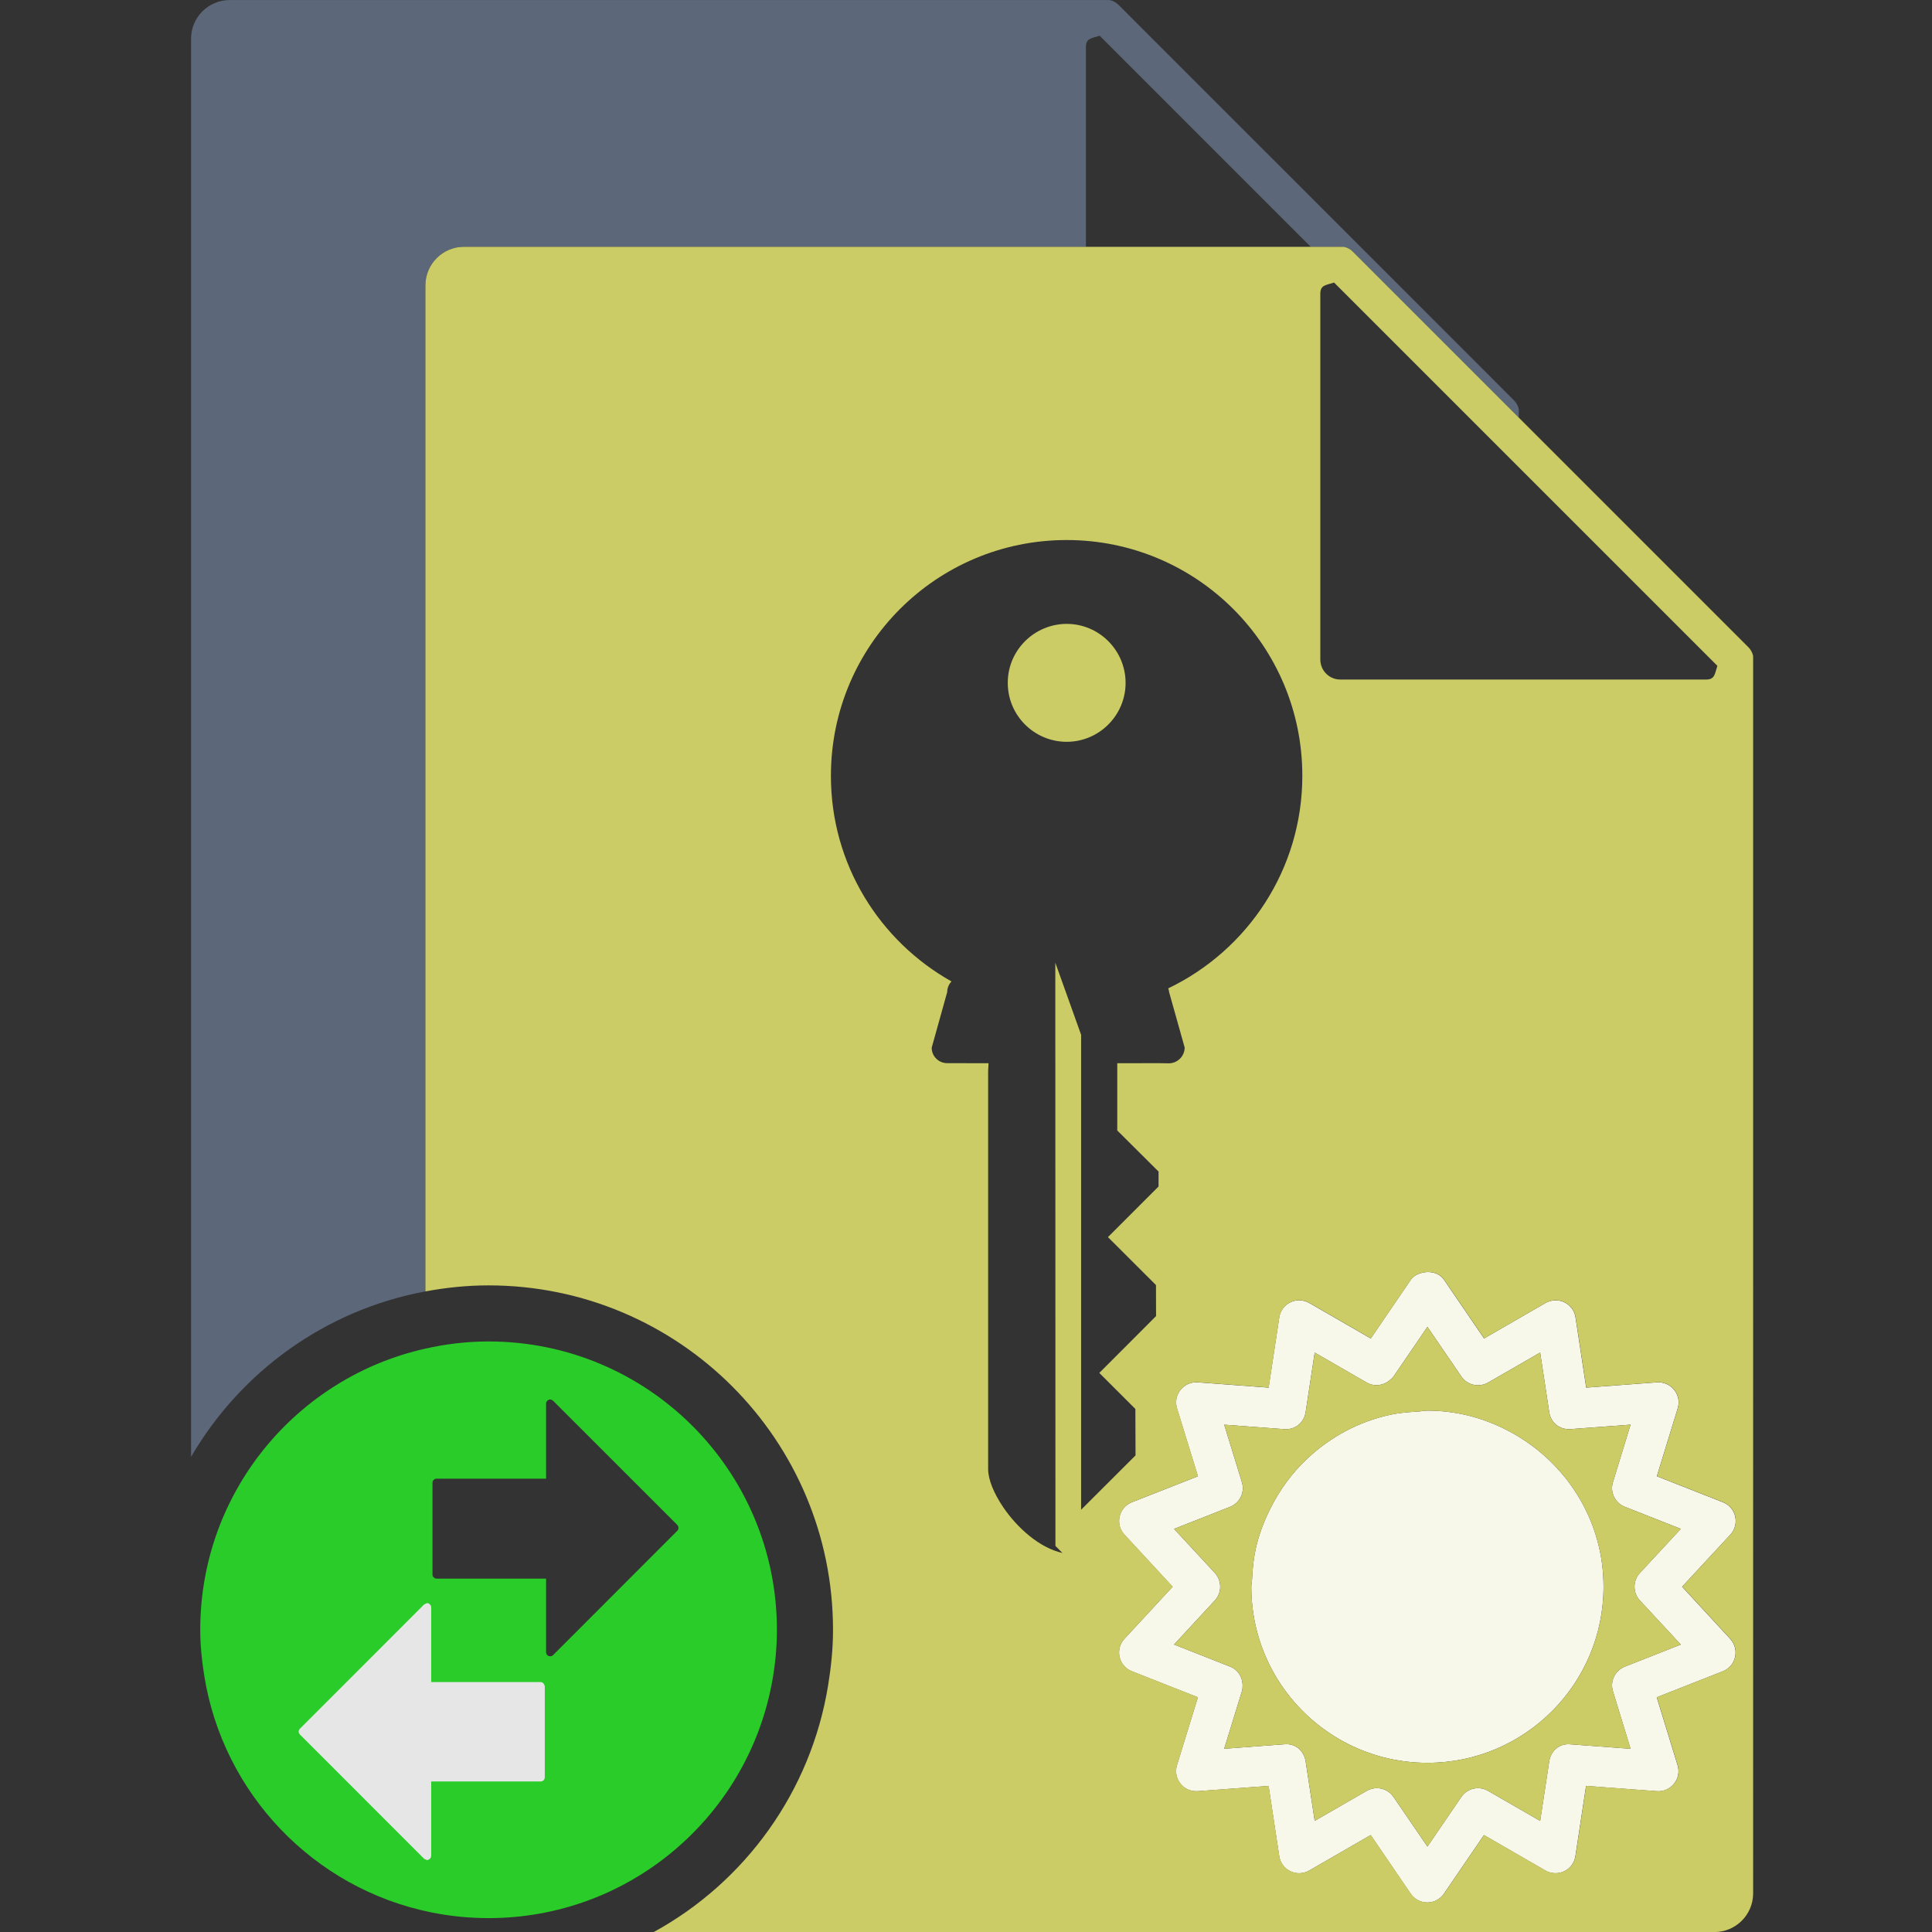 <?xml version="1.0" encoding="utf-8"?>
<!-- Generator: Adobe Illustrator 16.0.0, SVG Export Plug-In . SVG Version: 6.00 Build 0)  -->
<!DOCTYPE svg PUBLIC "-//W3C//DTD SVG 1.1//EN" "http://www.w3.org/Graphics/SVG/1.1/DTD/svg11.dtd">
<svg version="1.1" id="Layer_1" xmlns="http://www.w3.org/2000/svg" xmlns:xlink="http://www.w3.org/1999/xlink" x="0px" y="0px"
	 width="48px" height="48px" viewBox="0 0 48 48" enable-background="new 0 0 48 48" xml:space="preserve">
<rect x="0" y="0" width="48" height="48" fill="#333333" stroke="none"/>
<g>
	<g>
		<path fill="#F8F8EA" d="M41.791,39.422l1.199-1.294c0.112-0.121,0.157-0.29,0.12-0.451c-0.036-0.161-0.15-0.294-0.305-0.354
			l-1.641-0.646l0.518-1.687c0.049-0.157,0.017-0.329-0.087-0.458c-0.103-0.131-0.266-0.199-0.428-0.188l-1.759,0.131l-0.265-1.745
			c-0.024-0.163-0.128-0.304-0.277-0.375c-0.146-0.071-0.323-0.064-0.467,0.017l-0.666,0.384l-0.862,0.498l-0.994-1.457
			c-0.123-0.178-0.356-0.228-0.558-0.172c-0.105,0.029-0.204,0.078-0.269,0.172l-0.699,1.024l-0.295,0.433l-0.602-0.348
			l-0.927-0.534c-0.145-0.082-0.319-0.089-0.467-0.017c-0.149,0.071-0.253,0.212-0.277,0.375l-0.265,1.745l-1.761-0.131
			c-0.165-0.012-0.325,0.057-0.428,0.188c-0.104,0.129-0.136,0.301-0.087,0.459l0.52,1.686l-1.641,0.646
			c-0.154,0.06-0.268,0.192-0.305,0.354s0.008,0.33,0.12,0.451l0.253,0.273l0.944,1.021l-0.092,0.099l-0.437,0.473l-0.669,0.723
			c-0.112,0.121-0.157,0.29-0.12,0.451s0.15,0.294,0.305,0.354l0.882,0.348l0.759,0.299l-0.52,1.686
			c-0.049,0.158-0.017,0.33,0.087,0.459c0.103,0.131,0.262,0.199,0.428,0.188l1.761-0.131l0.265,1.745
			c0.024,0.163,0.128,0.304,0.277,0.375c0.148,0.072,0.323,0.065,0.467-0.017l1.528-0.882l0.994,1.457
			c0.094,0.136,0.248,0.218,0.413,0.218s0.319-0.082,0.413-0.218l0.994-1.457l1.528,0.882c0.143,0.081,0.318,0.088,0.467,0.017
			c0.149-0.071,0.253-0.212,0.277-0.375l0.265-1.745l1.759,0.131c0.163,0.013,0.325-0.057,0.428-0.188
			c0.104-0.129,0.136-0.301,0.087-0.458l-0.518-1.687l1.641-0.646c0.154-0.06,0.269-0.192,0.305-0.354
			c0.037-0.161-0.008-0.33-0.12-0.451L41.791,39.422z M40.742,39.762l1.017,1.097l-1.391,0.548
			c-0.243,0.096-0.372,0.362-0.295,0.611l0.438,1.43l-1.49-0.111c-0.285-0.029-0.492,0.166-0.531,0.424l-0.225,1.479l-1.295-0.747
			c-0.229-0.13-0.516-0.064-0.663,0.151l-0.843,1.234l-0.843-1.234c-0.097-0.141-0.253-0.218-0.413-0.218
			c-0.085,0-0.171,0.021-0.25,0.066l-1.295,0.747l-0.225-1.479c-0.039-0.258-0.252-0.453-0.531-0.424l-1.492,0.111l0.44-1.429
			c0.016-0.05,0.017-0.101,0.017-0.15c-0.001-0.199-0.116-0.386-0.312-0.462l-1.391-0.548l0.554-0.599l0.461-0.498
			c0.131-0.143,0.163-0.34,0.101-0.512c-0.021-0.061-0.055-0.118-0.101-0.168l-0.452-0.489l-0.563-0.607l1.391-0.548
			c0.244-0.096,0.372-0.362,0.295-0.612l-0.44-1.429l1.492,0.111c0.279,0.019,0.492-0.166,0.531-0.424l0.225-1.479l1.009,0.582
			l0.286,0.165c0.194,0.109,0.428,0.071,0.585-0.074c0.027-0.025,0.057-0.046,0.078-0.077l0.347-0.508l0.496-0.727l0.843,1.234
			c0.147,0.215,0.435,0.279,0.663,0.151l0.764-0.44l0.531-0.307l0.225,1.479c0.039,0.258,0.246,0.442,0.531,0.424l1.49-0.111
			l-0.438,1.43c-0.077,0.249,0.052,0.516,0.295,0.611l1.391,0.548l-1.017,1.097C40.565,39.273,40.565,39.57,40.742,39.762z"/>
		<path fill="#F8F8EA" d="M37.734,35.697c-0.663-0.405-1.436-0.651-2.27-0.651c-0.085,0-0.164,0.021-0.247,0.024
			c-0.235,0.014-0.468,0.033-0.691,0.082c-0.778,0.171-1.474,0.552-2.035,1.076c-0.385,0.357-0.697,0.784-0.934,1.26
			c-0.151,0.306-0.277,0.627-0.354,0.969c-0.057,0.252-0.084,0.513-0.096,0.778c-0.002,0.063-0.019,0.123-0.019,0.187
			c0,0.906,0.275,1.748,0.747,2.446c0.787,1.163,2.118,1.929,3.629,1.929c2.416,0,4.375-1.959,4.375-4.375
			C39.84,37.84,38.992,36.466,37.734,35.697z"/>
	</g>
	<g>
		<path fill="#5C677A" d="M10.569,32.085V7.091c0-0.53,0.43-0.959,0.958-0.959H26.98V1.166c0-0.22,0.143-0.212,0.341-0.278
			l5.243,5.244h0.575h0.251c0.082,0.018,0.158,0.058,0.217,0.118l0.729,0.729l3.398,3.398v-0.211
			c-0.018-0.082-0.059-0.157-0.119-0.218l-0.69-0.692l-8.41-8.409l-0.728-0.729c-0.062-0.06-0.137-0.1-0.219-0.117h-0.252H5.707
			c-0.529,0-0.96,0.43-0.96,0.959v35.235C5.978,34.082,8.083,32.546,10.569,32.085z"/>
		<g>
			<path fill="#CCCC66" d="M41.759,37.985l-1.391-0.548c-0.243-0.096-0.372-0.362-0.295-0.611l0.438-1.43l-1.49,0.111
				c-0.285,0.019-0.492-0.166-0.531-0.424l-0.225-1.479l-0.531,0.307l-0.764,0.44c-0.229,0.128-0.516,0.063-0.663-0.151
				l-0.843-1.234l-0.496,0.727L34.622,34.2c-0.021,0.031-0.051,0.052-0.078,0.077c-0.157,0.146-0.391,0.184-0.585,0.074
				l-0.286-0.165l-1.009-0.582l-0.225,1.479c-0.039,0.258-0.252,0.442-0.531,0.424l-1.492-0.111l0.44,1.429
				c0.077,0.25-0.051,0.517-0.295,0.612l-1.391,0.548l0.563,0.607l0.452,0.489c0.046,0.05,0.079,0.107,0.101,0.168
				c0.063,0.172,0.03,0.369-0.101,0.512l-0.461,0.498l-0.554,0.599l1.391,0.548c0.195,0.076,0.311,0.263,0.312,0.462
				c0,0.05-0.001,0.101-0.017,0.15l-0.44,1.429l1.492-0.111c0.279-0.029,0.492,0.166,0.531,0.424l0.225,1.479l1.295-0.747
				c0.079-0.045,0.165-0.066,0.25-0.066c0.16,0,0.316,0.077,0.413,0.218l0.843,1.234l0.843-1.234
				c0.147-0.216,0.435-0.281,0.663-0.151l1.295,0.747l0.225-1.479c0.039-0.258,0.246-0.453,0.531-0.424l1.49,0.111l-0.438-1.43
				c-0.077-0.249,0.052-0.516,0.295-0.611l1.391-0.548l-1.017-1.097c-0.177-0.191-0.177-0.488,0-0.68L41.759,37.985z M35.465,43.797
				c-1.511,0-2.842-0.766-3.629-1.929c-0.472-0.698-0.747-1.54-0.747-2.446c0-0.063,0.017-0.123,0.019-0.187
				c0.012-0.266,0.039-0.526,0.096-0.778c0.077-0.342,0.203-0.663,0.354-0.969c0.236-0.476,0.549-0.902,0.934-1.26
				c0.562-0.524,1.257-0.905,2.035-1.076c0.224-0.049,0.456-0.068,0.691-0.082c0.083-0.004,0.162-0.024,0.247-0.024
				c0.834,0,1.606,0.246,2.27,0.651c1.258,0.769,2.105,2.143,2.105,3.725C39.84,41.838,37.881,43.797,35.465,43.797z"/>
			<path fill="#CCCC66" d="M43.438,16.08l-0.693-0.693l-5.01-5.01l-3.398-3.398l-0.729-0.729c-0.059-0.06-0.135-0.1-0.217-0.118
				H33.14h-0.575H26.98H11.527c-0.528,0-0.958,0.43-0.958,0.959v24.994c0.509-0.095,1.032-0.15,1.568-0.15
				c4.727,0,8.559,3.831,8.559,8.558c0,0.47-0.048,0.927-0.121,1.376c-0.429,2.647-2.065,4.89-4.333,6.132h26.354
				c0.53,0,0.96-0.432,0.96-0.96V16.549v-0.252C43.538,16.215,43.498,16.139,43.438,16.08z M42.668,16.543
				c-0.067,0.198-0.06,0.34-0.278,0.34h-4.655h-4.436c-0.273,0-0.496-0.222-0.496-0.496v-5.635V7.297
				c0-0.22,0.143-0.211,0.342-0.277l3.625,3.625l0.965,0.965L42.668,16.543z M20.644,19.273c0-3.234,2.619-5.856,5.857-5.856
				c3.236,0,5.855,2.622,5.855,5.856c0,2.33-1.361,4.336-3.332,5.283c0.01,0.025,0.021,0.059,0.021,0.088l0.373,1.329l0.015,0.054
				c-0.002,0.213-0.176,0.389-0.391,0.391l-0.264-0.004l-1.02,0.002v0.416v0.865v0.389l1.026,1.021v0.371l-1.257,1.258l1.193,1.191
				l0.002,0.771l-1.41,1.412l0.896,0.895l0.004,1.154l-1.352,1.35V27.462v-0.956v-0.606v-0.19l-0.641-1.793v2.046l0.001,0.682v1.145
				l0.002,10.618l0.153,0.154l0.021,0.021c-0.569-0.126-1.124-0.623-1.475-1.142c-0.227-0.336-0.37-0.68-0.371-0.938v-7.808v-0.798
				v-0.644v-0.646c0.002-0.066,0.005-0.131,0.01-0.191l-1.026-0.002c-0.212,0.002-0.388-0.172-0.386-0.385l0.385-1.381
				c0.001-0.105,0.041-0.195,0.107-0.264C21.853,23.381,20.641,21.471,20.644,19.273z M42.99,40.716
				c0.112,0.121,0.157,0.29,0.12,0.451c-0.036,0.161-0.15,0.294-0.305,0.354l-1.641,0.646l0.518,1.687
				c0.049,0.157,0.017,0.329-0.087,0.458c-0.103,0.131-0.265,0.2-0.428,0.188l-1.759-0.131l-0.265,1.745
				c-0.024,0.163-0.128,0.304-0.277,0.375c-0.148,0.071-0.324,0.064-0.467-0.017l-1.528-0.882l-0.994,1.457
				c-0.094,0.136-0.248,0.218-0.413,0.218s-0.319-0.082-0.413-0.218l-0.994-1.457l-1.528,0.882
				c-0.144,0.082-0.318,0.089-0.467,0.017c-0.149-0.071-0.253-0.212-0.277-0.375l-0.265-1.745l-1.761,0.131
				c-0.166,0.012-0.325-0.057-0.428-0.188c-0.104-0.129-0.136-0.301-0.087-0.459l0.52-1.686l-0.759-0.299l-0.882-0.348
				c-0.154-0.06-0.268-0.192-0.305-0.354s0.008-0.33,0.12-0.451l0.669-0.723l0.437-0.473l0.092-0.099l-0.944-1.021l-0.253-0.273
				c-0.112-0.121-0.157-0.29-0.12-0.451s0.15-0.294,0.305-0.354l1.641-0.646l-0.52-1.686c-0.049-0.158-0.017-0.33,0.087-0.459
				c0.103-0.131,0.263-0.199,0.428-0.188l1.761,0.131l0.265-1.745c0.024-0.163,0.128-0.304,0.277-0.375
				c0.147-0.072,0.322-0.065,0.467,0.017l0.927,0.534l0.602,0.348l0.295-0.433l0.699-1.024c0.064-0.094,0.163-0.143,0.269-0.172
				c0.201-0.056,0.435-0.006,0.558,0.172l0.994,1.457l0.862-0.498l0.666-0.384c0.144-0.081,0.32-0.088,0.467-0.017
				c0.149,0.071,0.253,0.212,0.277,0.375l0.265,1.745l1.759-0.131c0.162-0.012,0.325,0.057,0.428,0.188
				c0.104,0.129,0.136,0.301,0.087,0.458l-0.518,1.687l1.641,0.646c0.154,0.06,0.269,0.192,0.305,0.354
				c0.037,0.161-0.008,0.33-0.12,0.451l-1.199,1.294L42.99,40.716z"/>
			<path fill="#CCCC66" d="M26.503,18.43c0.803,0,1.462-0.656,1.462-1.464c0-0.808-0.657-1.466-1.464-1.466
				c-0.807,0.003-1.465,0.659-1.463,1.464C25.036,17.773,25.693,18.43,26.503,18.43z"/>
		</g>
		<g>
			<path fill="#29CC29" d="M12.138,33.328c-0.54,0-1.063,0.064-1.569,0.178c-3.201,0.716-5.594,3.569-5.594,6.986
				c0,0.384,0.039,0.758,0.097,1.125c0.467,2.951,2.729,5.306,5.639,5.895c0.461,0.093,0.938,0.143,1.427,0.143
				c3.485,0,6.386-2.49,7.029-5.786c0.087-0.445,0.135-0.905,0.135-1.376C19.302,36.535,16.094,33.328,12.138,33.328z
				 M16.826,38.033l-3.085,3.088c-0.02,0.02-0.047,0.029-0.073,0.029c-0.014,0-0.025-0.004-0.039-0.008
				c-0.038-0.014-0.062-0.055-0.062-0.094v-1.828h-2.72c-0.057,0-0.102-0.048-0.102-0.1v-2.283c0-0.053,0.045-0.1,0.102-0.1h2.72
				v-1.867c0-0.037,0.024-0.074,0.062-0.09c0.014-0.008,0.025-0.01,0.039-0.01c0.026,0,0.053,0.016,0.073,0.031l3.085,3.084
				C16.866,37.928,16.866,37.994,16.826,38.033z"/>
			<g>
				<path fill="#E6E6E7" d="M13.525,41.868c-0.012-0.043-0.046-0.077-0.094-0.077h-2.718v-1.857c0-0.041-0.026-0.078-0.064-0.096
					c-0.013-0.004-0.026-0.008-0.04-0.008c-0.015,0-0.027,0.012-0.041,0.019c-0.011,0.006-0.024,0.006-0.033,0.015l-2.003,2.005
					l-1.081,1.081c-0.041,0.039-0.041,0.102,0,0.143l3.084,3.086c0.009,0.01,0.022,0.01,0.033,0.015
					c0.014,0.007,0.026,0.019,0.041,0.019c0.013,0,0.026-0.002,0.04-0.012c0.038-0.014,0.064-0.053,0.064-0.093V44.26h2.718
					c0.057,0,0.104-0.044,0.104-0.103v-2.267C13.535,41.882,13.528,41.876,13.525,41.868z"/>
			</g>
		</g>
	</g>
</g>
</svg>
